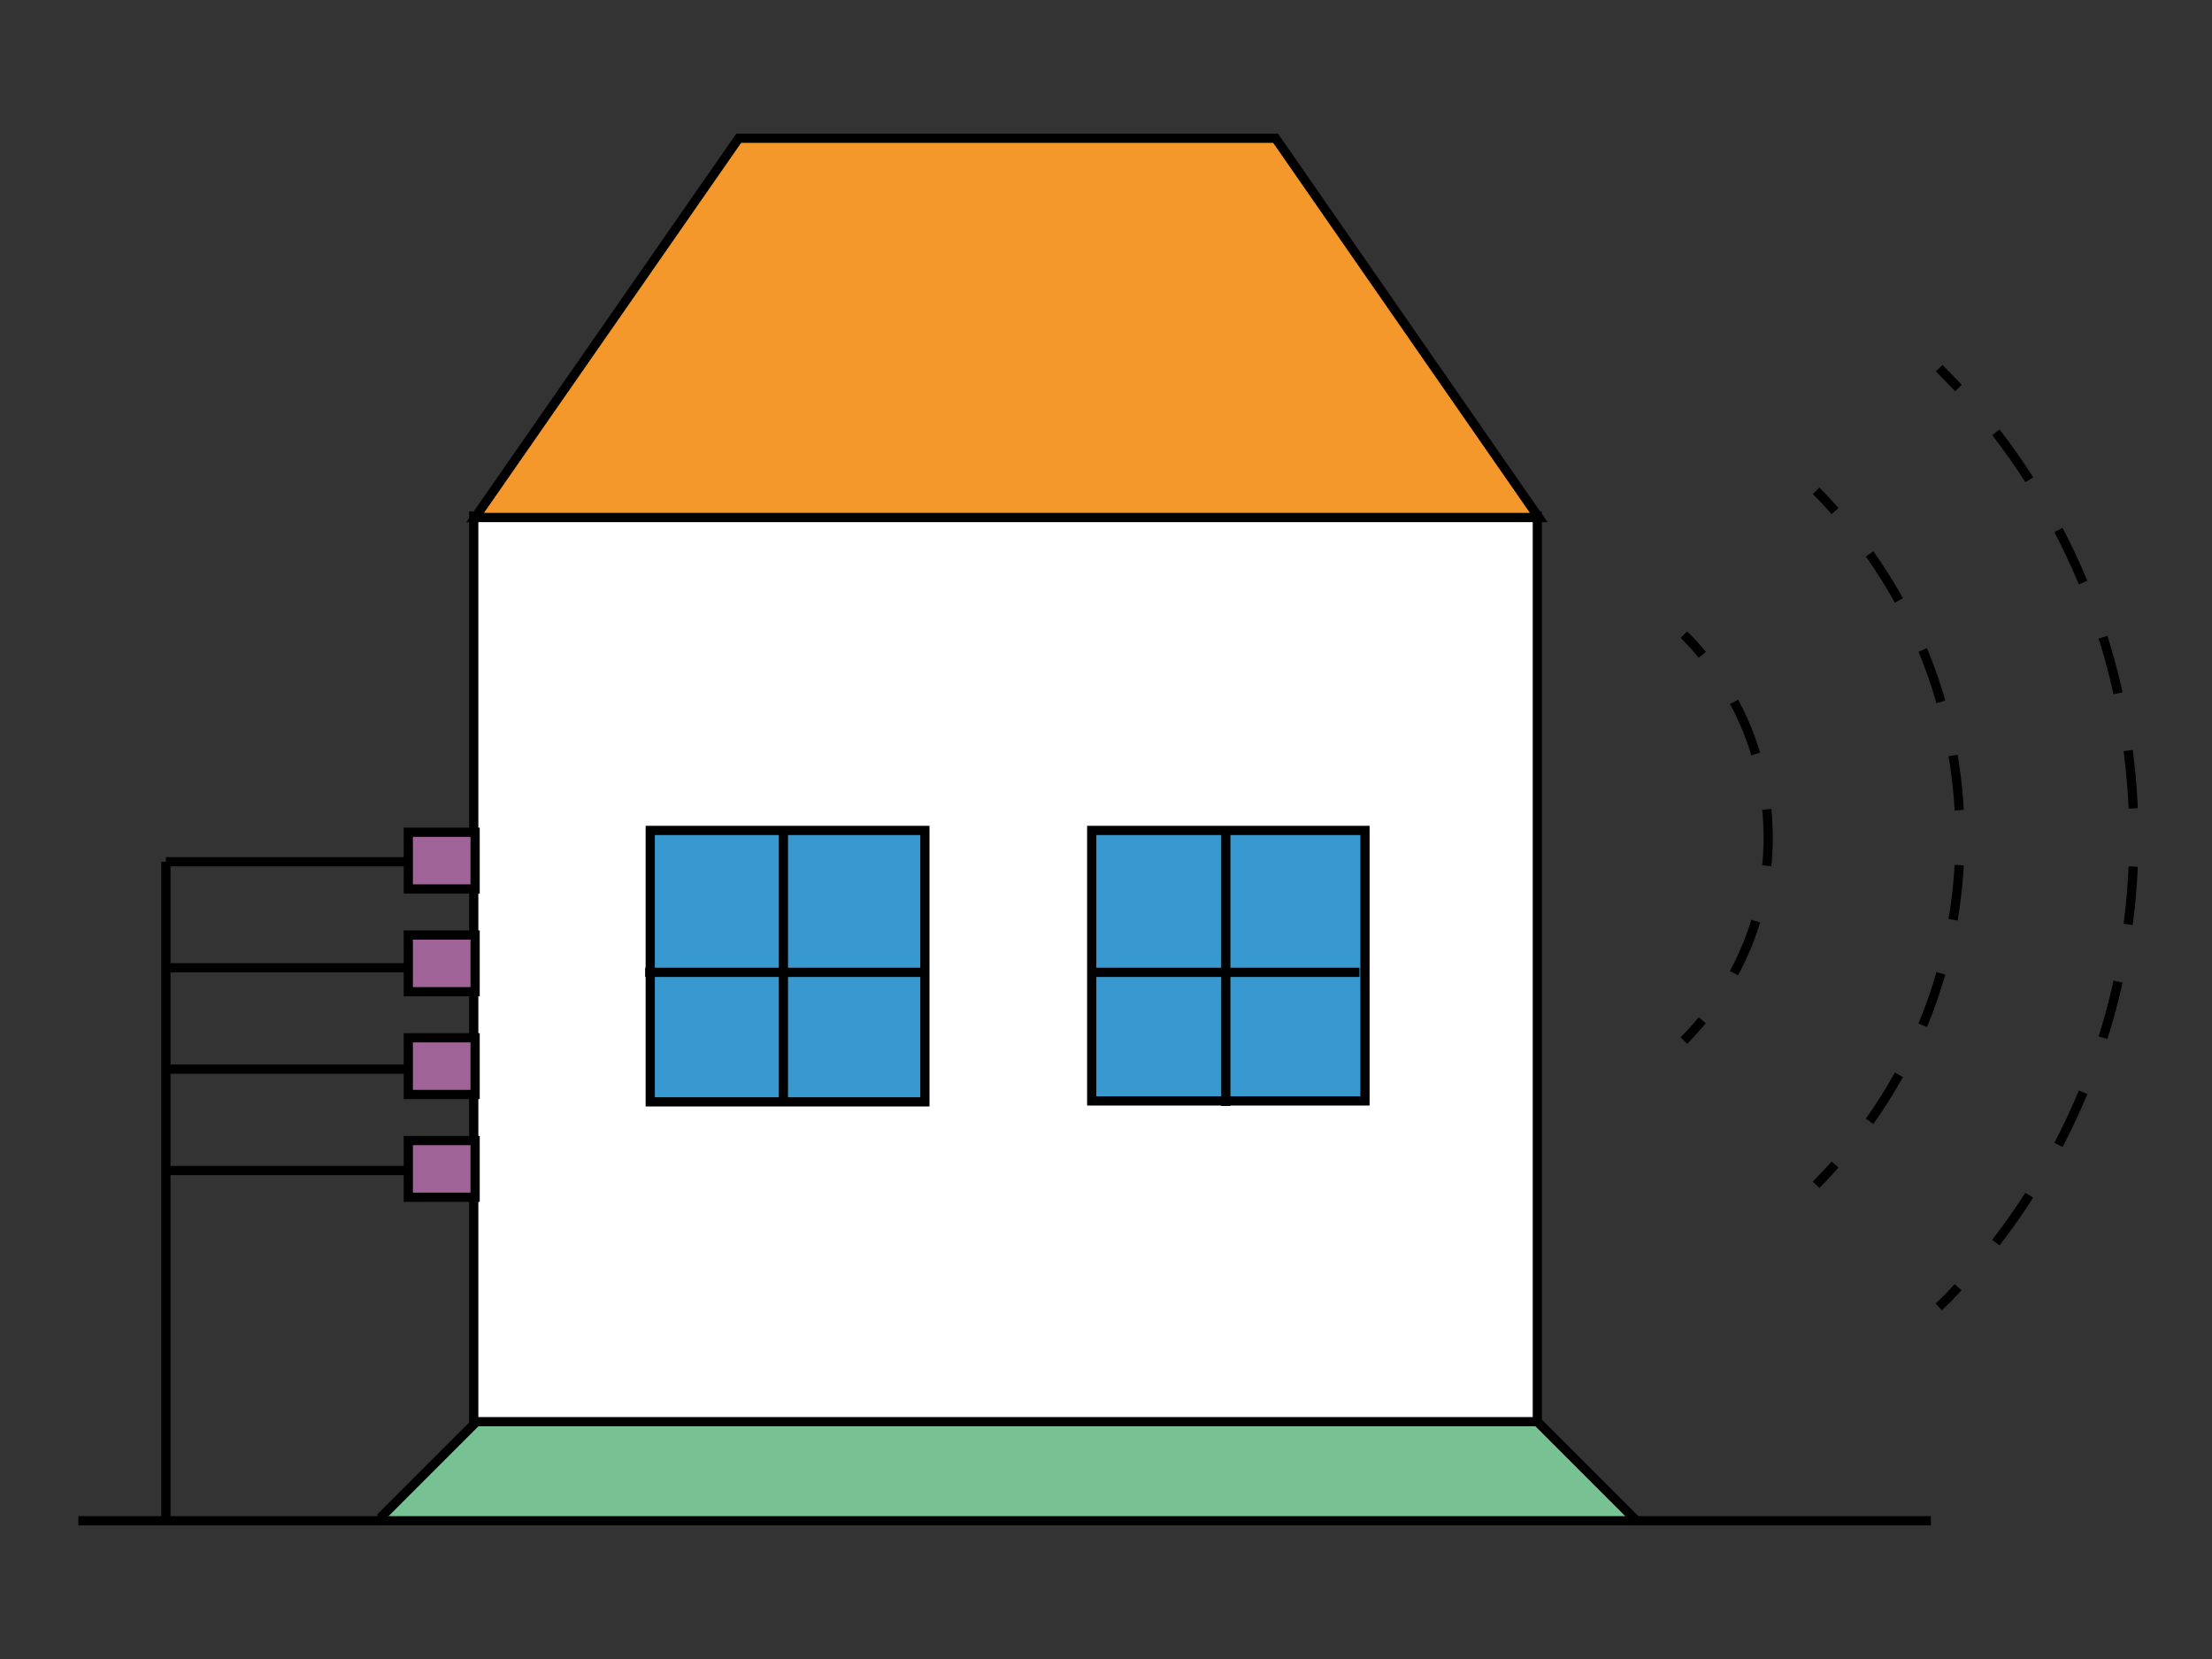 <?xml version="1.0" encoding="utf-8"?>
<!-- Generator: Adobe Illustrator 19.1.0, SVG Export Plug-In . SVG Version: 6.00 Build 0)  -->
<svg version="1.1" id="Camada_1" xmlns="http://www.w3.org/2000/svg" xmlns:xlink="http://www.w3.org/1999/xlink" x="0px" y="0px"
	 viewBox="0 0 480 360" style="enable-background:new 0 0 480 360;" xml:space="preserve">
<rect x="0" y="0" width="480" height="360" fill="#333333" stroke="none"/>
<style type="text/css">
	.st0{fill:#78C193;}
	.st1{fill:#E72D60;}
	.st2{fill:#FFFFFF;stroke:#000000;stroke-width:2;stroke-miterlimit:10;}
	.st3{fill:#3799CF;stroke:#000000;stroke-width:2;stroke-miterlimit:10;}
	.st4{fill:none;stroke:#000000;stroke-width:2;stroke-miterlimit:10;}
	.st5{fill:#E72D60;stroke:#000000;stroke-width:2;stroke-miterlimit:10;}
	.st6{fill:#A06397;stroke:#000000;stroke-width:2;stroke-miterlimit:10;}
	.st7{fill:#F4982C;stroke:#000000;stroke-width:2;stroke-miterlimit:10;}
	.st8{fill:none;stroke:#000000;stroke-width:2;stroke-miterlimit:10;stroke-dasharray:12.611,12.611;}
	.st9{fill:none;stroke:#000000;stroke-width:2;stroke-miterlimit:10;stroke-dasharray:11.937,11.937;}
	.st10{fill:none;stroke:#000000;stroke-width:2;stroke-miterlimit:10;stroke-dasharray:12.266,12.266;}
</style>
<g>
	<polygon class="st0" points="355.1,330 82.6,329.4 103.1,308.8 333.9,308.8 	"/>
	<rect x="102.8" y="112" class="st2" width="230.8" height="196.5"/>
	<polygon class="st7" points="276.8,30 160.3,30 103.1,112.3 333.9,112.3 	"/>
	<line class="st4" x1="17" y1="330" x2="419" y2="330"/>
	<g>
		<g>
			<g>
				<g>
					<g>
						<path class="st4" d="M420.8,79.9c1.4,1.4,2.8,2.9,4.2,4.3"/>
						<path class="st8" d="M433.1,93.8c41.2,53.4,39.9,128.8-4,180.8"/>
						<path class="st4" d="M424.9,279.3c-1.3,1.5-2.7,2.9-4.2,4.3"/>
					</g>
				</g>
				<g>
					<g>
						<path class="st4" d="M394.1,106.5c1.4,1.4,2.8,2.9,4.1,4.4"/>
						<path class="st9" d="M405.7,120.2c27.3,38.4,26.1,90.7-3.6,127.9"/>
						<path class="st4" d="M398.2,252.7c-1.3,1.5-2.7,2.9-4.1,4.4"/>
					</g>
				</g>
				<g>
					<g>
						<path class="st4" d="M365.4,137.7c1.4,1.4,2.8,2.9,4,4.4"/>
						<path class="st10" d="M376.3,152.3c10.8,20.1,9.8,44.9-3.2,64.1"/>
						<path class="st4" d="M369.4,221.4c-1.3,1.5-2.6,3-4,4.4"/>
					</g>
				</g>
			</g>
		</g>
	</g>
	<rect x="88.6" y="247.5" class="st6" width="14.5" height="12.3"/>
	<rect x="88.6" y="225.2" class="st6" width="14.5" height="12.3"/>
	<rect x="88.6" y="202.9" class="st6" width="14.5" height="12.3"/>
	<rect x="88.6" y="180.6" class="st6" width="14.5" height="12.3"/>
	<line class="st4" x1="88" y1="187" x2="36" y2="187"/>
	<line class="st4" x1="36" y1="187" x2="36" y2="330"/>
	<line class="st4" x1="88" y1="210" x2="36" y2="210"/>
	<line class="st4" x1="88" y1="232" x2="36" y2="232"/>
	<line class="st4" x1="88" y1="254" x2="36" y2="254"/>
	<line class="st4" x1="103.1" y1="308.8" x2="82.5" y2="329.4"/>
	<line class="st4" x1="333.9" y1="308.8" x2="355.1" y2="330"/>
	<g>
		<g>
			<rect x="141.1" y="180.2" class="st3" width="59.6" height="58.9"/>
			<line class="st4" x1="170" y1="180" x2="170" y2="240"/>
			<line class="st4" x1="140" y1="211" x2="200" y2="211"/>
		</g>
		<g>
			<rect x="236.9" y="180.2" class="st3" width="59.3" height="58.7"/>
			<line class="st4" x1="266" y1="180" x2="266" y2="240"/>
			<line class="st4" x1="236" y1="211" x2="295" y2="211"/>
		</g>
	</g>
</g>
</svg>
